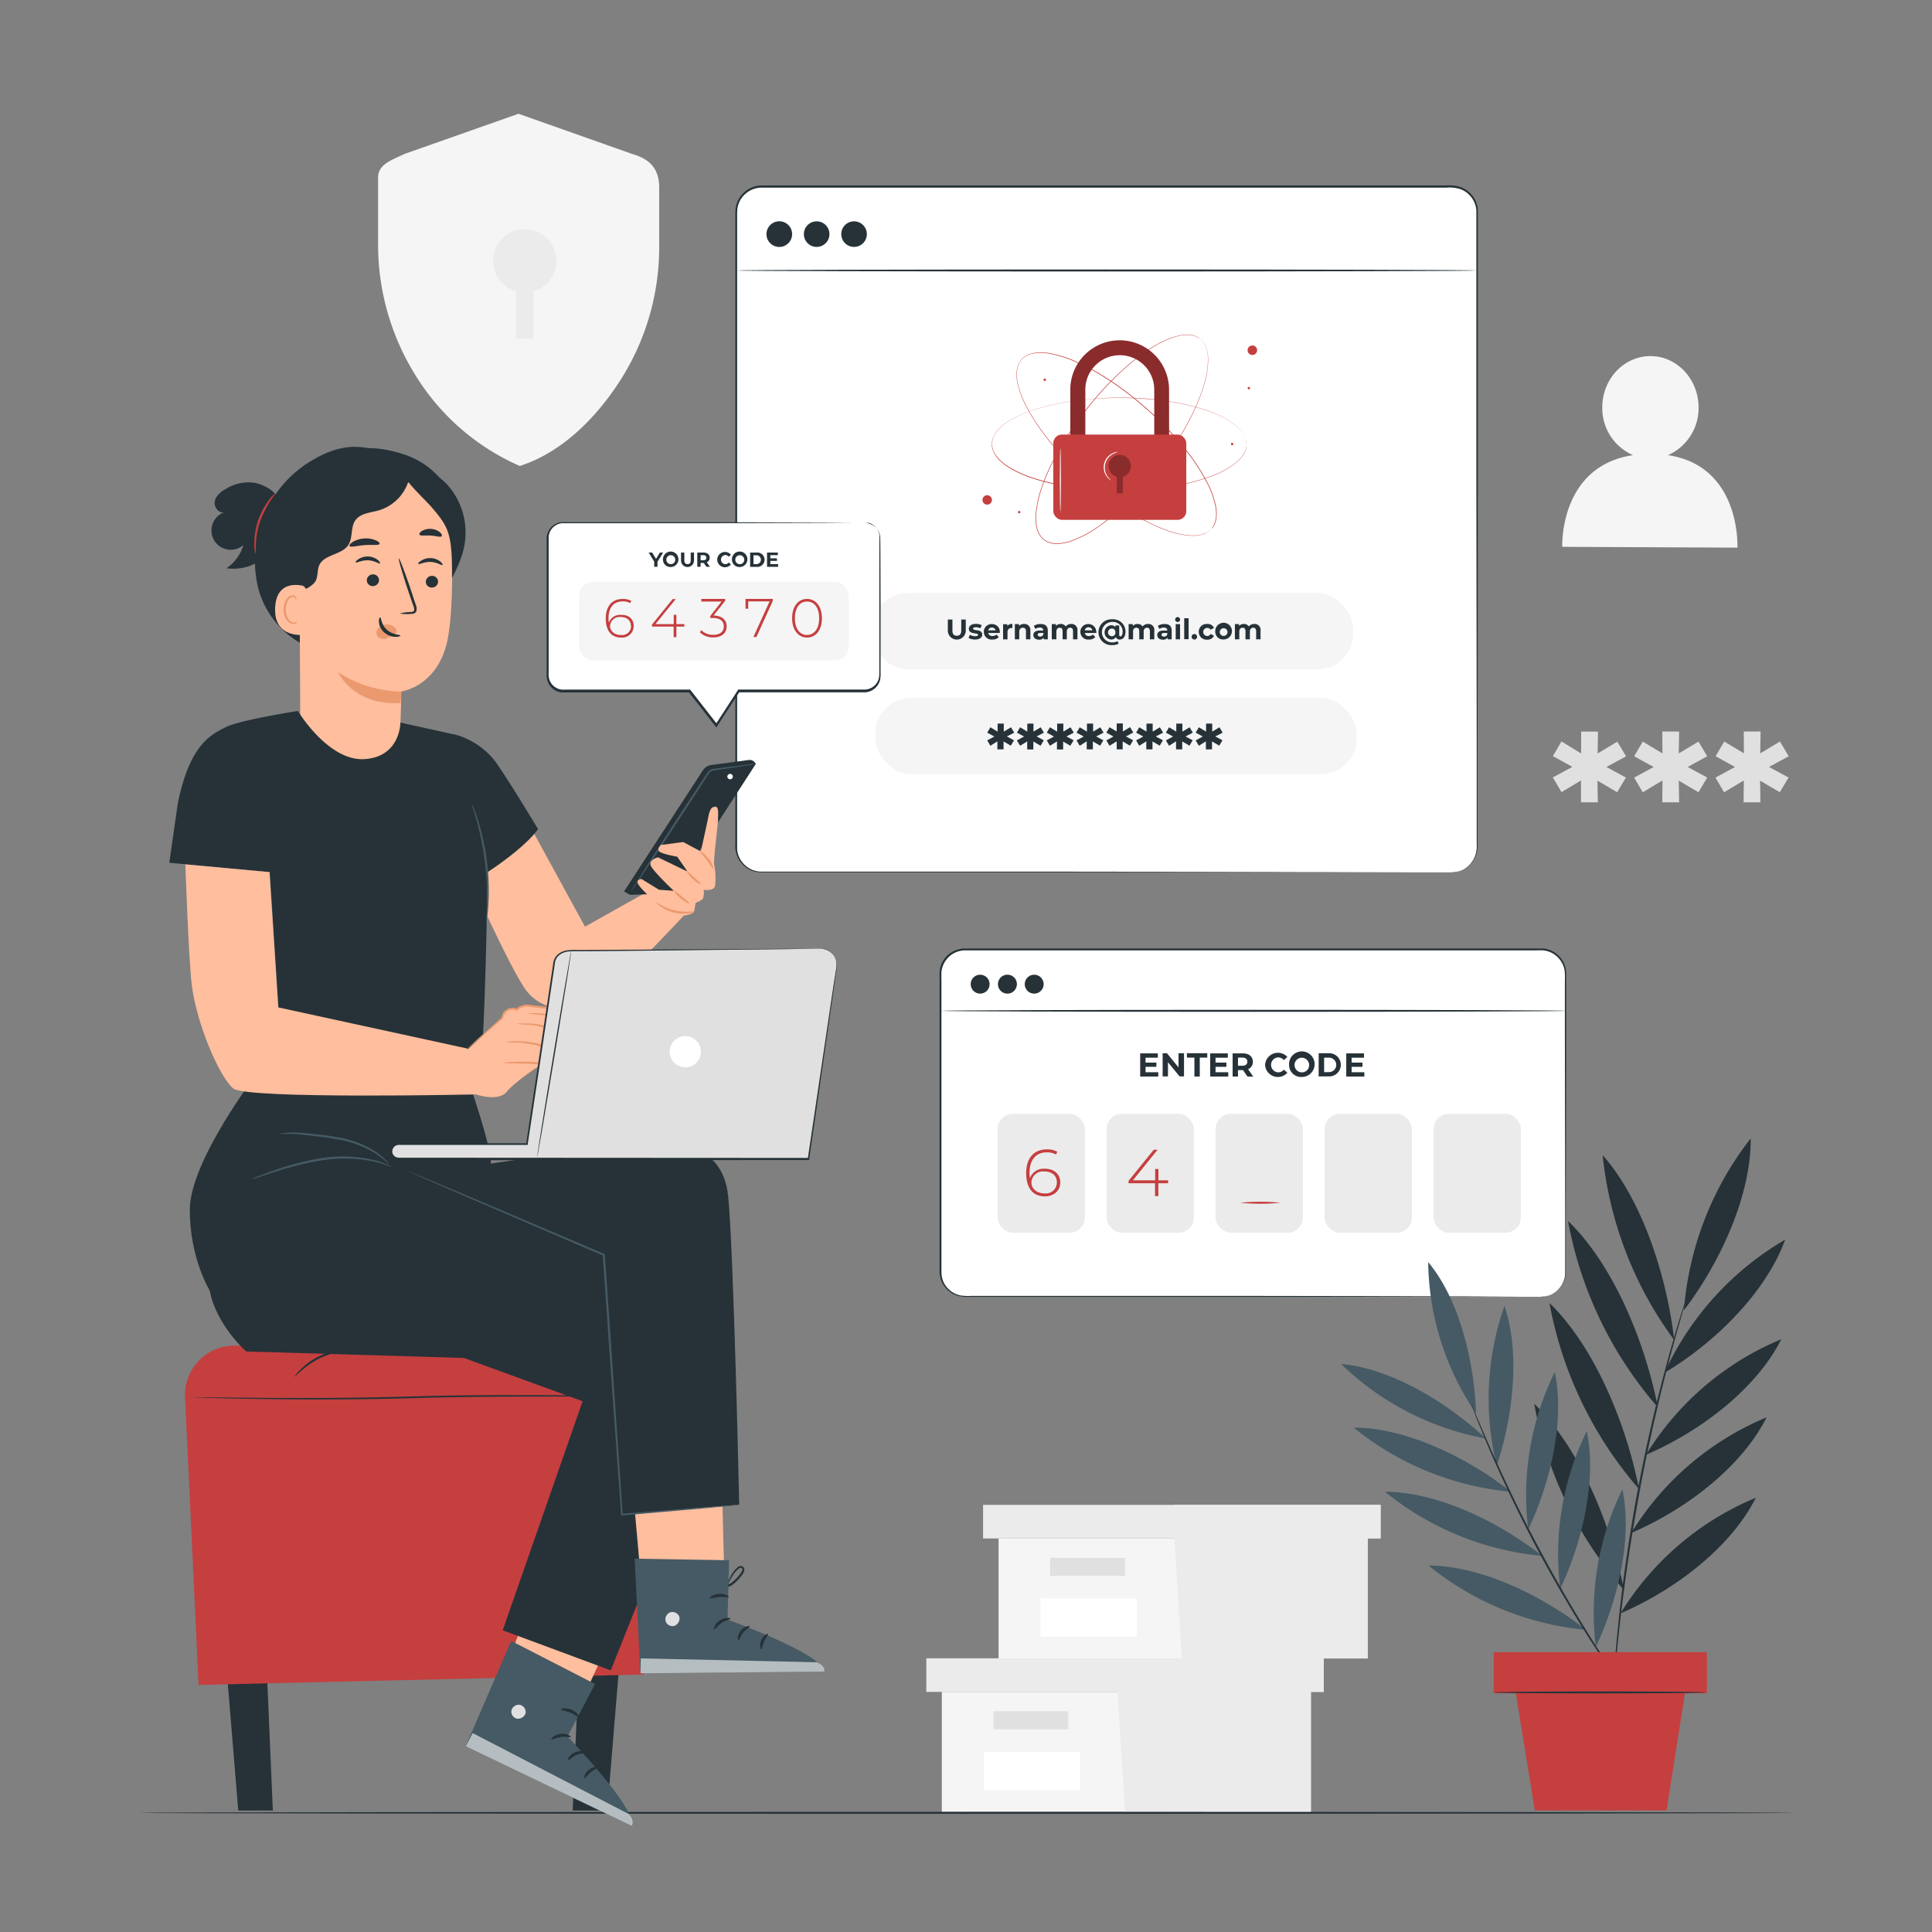 <svg xmlns="http://www.w3.org/2000/svg" viewBox="0 0 500 500"><rect x="0" y="0" width="500" height="500" fill="#808080" stroke="none"/><g id="freepik--background-complete--inject-17"><path d="M431.67,117.79a13.29,13.29,0,0,0,7.92-12.29c0-7.34-5.53-13.31-12.41-13.34s-12.48,5.89-12.51,13.23a13.27,13.27,0,0,0,7.94,12.4c-19.17,2.89-18.3,23.73-18.3,23.73l45.33.21S450.68,120.66,431.67,117.79Z" style="fill:#f5f5f5"></path><path d="M163.82,39.92,134.19,29.44,104.85,39.78c-3.74,1.74-7,2.78-7,6.22V63.11a63.92,63.92,0,0,0,9.67,34,59.88,59.88,0,0,0,27,23.48c12-3.84,20.94-14.06,26.42-22.81a64,64,0,0,0,9.66-34V48.39C170.56,43.49,167.92,41.1,163.82,39.92Z" style="fill:#f5f5f5"></path><path d="M144,67.54a8.2,8.2,0,1,0-10.44,7.85V87.66h4.48V75.39A8.17,8.17,0,0,0,144,67.54Z" style="fill:#ebebeb"></path><path d="M415.74,198.49l5.05,2.74-2.27,3.8-5.1-3,.1,5.61h-4.36l0-5.66L404.11,205l-2.23-3.8,5.05-2.74-5.05-2.78,2.23-3.8L409.2,195l0-5.66h4.36l-.1,5.66,5.1-3.06,2.27,3.8Z" style="fill:#e0e0e0"></path><path d="M436.78,198.49l5.05,2.74-2.27,3.8-5.1-3,.1,5.61H430.2l.05-5.66-5.1,3.06-2.23-3.8,5.05-2.74-5.05-2.78,2.23-3.8,5.1,3.06-.05-5.66h4.36l-.1,5.66,5.1-3.06,2.27,3.8Z" style="fill:#e0e0e0"></path><path d="M457.82,198.49l5.06,2.74-2.27,3.8-5.1-3,.09,5.61h-4.36l.05-5.66-5.1,3.06-2.23-3.8,5.06-2.74L444,195.71l2.23-3.8,5.1,3.06-.05-5.66h4.36l-.09,5.66,5.1-3.06,2.27,3.8Z" style="fill:#e0e0e0"></path><polygon points="243.74 437.86 243.74 468.92 289.16 468.92 339.26 468.92 339.26 437.86 243.74 437.86" style="fill:#f5f5f5"></polygon><polygon points="239.73 429.17 239.73 437.86 342.6 437.86 342.6 429.17 289.16 429.17 239.73 429.17" style="fill:#ebebeb"></polygon><polygon points="291.16 468.92 339.26 468.92 339.26 437.86 342.6 437.86 342.6 429.17 289.16 429.17 289.16 437.05 291.16 468.92" style="fill:#ebebeb"></polygon><rect x="257.1" y="442.86" width="19.37" height="4.68" style="fill:#e0e0e0"></rect><rect x="254.6" y="453.39" width="24.88" height="9.87" style="fill:#fff"></rect><polygon points="258.43 398.15 258.43 429.21 303.86 429.21 353.96 429.21 353.96 398.15 258.43 398.15" style="fill:#f5f5f5"></polygon><polygon points="254.42 389.46 254.42 398.15 357.3 398.15 357.3 389.46 303.86 389.46 254.42 389.46" style="fill:#ebebeb"></polygon><polygon points="305.86 429.21 353.96 429.21 353.96 398.15 357.3 398.15 357.3 389.46 303.86 389.46 303.86 397.35 305.86 429.21" style="fill:#ebebeb"></polygon><rect x="271.79" y="403.16" width="19.37" height="4.68" style="fill:#e0e0e0"></rect><rect x="269.3" y="413.68" width="24.88" height="9.87" style="fill:#fff"></rect></g><g id="freepik--Floor--inject-17"><path d="M464.07,469.16c0,.14-95.85.26-214.06.26s-214.08-.12-214.08-.26,95.83-.26,214.08-.26S464.07,469,464.07,469.16Z" style="fill:#263238"></path></g><g id="freepik--window-2--inject-17"><rect x="243.39" y="245.72" width="161.78" height="89.9" rx="6.38" style="fill:#fff"></rect><path d="M398.8,335.62s.43,0,1.25-.15a6.48,6.48,0,0,0,3.21-1.75,6.34,6.34,0,0,0,1.45-2.28,6.71,6.71,0,0,0,.36-1.53c0-.54,0-1.12,0-1.72,0-2.4,0-5.17,0-8.28,0-12.47-.05-30.49-.08-52.76,0-2.79,0-5.64,0-8.55v-4.42c0-1.49.15-3-.46-4.38a6.18,6.18,0,0,0-5.11-3.84c-.74-.05-1.56,0-2.34,0h-9.65l-41.82,0-95.82,0a6.12,6.12,0,0,0-5.14,2.78,6.05,6.05,0,0,0-1,2.84c-.05,1,0,2.1,0,3.14V291.7q0,12,0,23.6v11.44c0,.94,0,1.89,0,2.81a6.29,6.29,0,0,0,.7,2.58,6.22,6.22,0,0,0,4.14,3.11,12.57,12.57,0,0,0,2.69.14h39.07l36.44,0,52.76.08,14.34.05,3.73,0,1.28,0-1.28,0-3.73,0-14.34.05-52.76.08-36.44,0H251.18a13.24,13.24,0,0,1-2.79-.15,6.65,6.65,0,0,1-4.46-3.36,6.57,6.57,0,0,1-.77-2.78c0-1,0-1.88,0-2.83,0-3.77,0-7.59,0-11.44V291.7q0-12,0-24.45v-12.5c0-1.06,0-2.08,0-3.18a6.65,6.65,0,0,1,1-3.08,6.81,6.81,0,0,1,2.4-2.22,6.92,6.92,0,0,1,3.18-.81l95.82,0,41.82,0h9.65c.8,0,1.56,0,2.38,0a6.58,6.58,0,0,1,2.3.68,6.65,6.65,0,0,1,3.15,3.42,6.35,6.35,0,0,1,.46,2.28c0,.75,0,1.5,0,2.25v4.42q0,4.36,0,8.55c0,22.27-.07,40.29-.09,52.76,0,3.11,0,5.88,0,8.28,0,.6,0,1.17,0,1.73a6.72,6.72,0,0,1-.38,1.56,6.37,6.37,0,0,1-1.49,2.31,6.45,6.45,0,0,1-3.28,1.73,6,6,0,0,1-.94.1Z" style="fill:#263238"></path><path d="M299.76,277.49v1.12h-4.68v-6h4.56v1.12h-3.17V275h2.8v1.09h-2.8v1.4Z" style="fill:#263238"></path><path d="M306.42,272.57v6h-1.15l-3-3.67v3.67h-1.38v-6H302l3,3.67v-3.67Z" style="fill:#263238"></path><path d="M309.11,273.71h-1.94v-1.14h5.27v1.14H310.5v4.9h-1.39Z" style="fill:#263238"></path><path d="M317.87,277.49v1.12h-4.68v-6h4.57v1.12h-3.18V275h2.81v1.09h-2.81v1.4Z" style="fill:#263238"></path><path d="M322.84,278.61l-1.17-1.68h-1.28v1.68H319v-6h2.62c1.61,0,2.62.83,2.62,2.19a2,2,0,0,1-1.24,1.91l1.35,1.94Zm-1.31-4.9h-1.14v2.1h1.14c.85,0,1.28-.39,1.28-1.05S322.38,273.71,321.53,273.71Z" style="fill:#263238"></path><path d="M327.4,275.59a3.33,3.33,0,0,1,5.77-2.06l-.9.83a2,2,0,0,0-1.52-.71,1.94,1.94,0,0,0,0,3.87,1.92,1.92,0,0,0,1.52-.71l.9.83a3.32,3.32,0,0,1-5.77-2.05Z" style="fill:#263238"></path><path d="M333.61,275.59a3.31,3.31,0,1,1,3.3,3.13A3.12,3.12,0,0,1,333.61,275.59Zm5.19,0a1.89,1.89,0,1,0-1.89,1.93A1.85,1.85,0,0,0,338.8,275.59Z" style="fill:#263238"></path><path d="M341.28,272.57H344a3,3,0,1,1,0,6h-2.74Zm2.67,4.89a1.87,1.87,0,1,0,0-3.74h-1.27v3.74Z" style="fill:#263238"></path><path d="M353.09,277.49v1.12h-4.68v-6H353v1.12H349.8V275h2.81v1.09H349.8v1.4Z" style="fill:#263238"></path><rect x="258.18" y="288.26" width="22.59" height="30.77" rx="3.95" style="fill:#ebebeb"></rect><rect x="286.39" y="288.26" width="22.59" height="30.77" rx="3.95" style="fill:#ebebeb"></rect><rect x="314.6" y="288.26" width="22.59" height="30.77" rx="3.95" style="fill:#ebebeb"></rect><rect x="342.8" y="288.26" width="22.59" height="30.77" rx="3.95" style="fill:#ebebeb"></rect><rect x="371.01" y="288.26" width="22.59" height="30.77" rx="3.95" style="fill:#ebebeb"></rect><path d="M274.4,306c0,2.19-1.7,3.62-4,3.62-3.16,0-4.83-2.27-4.83-6,0-4.06,2.17-6.16,5.34-6.16a5.28,5.28,0,0,1,2.73.62l-.36.7a4.5,4.5,0,0,0-2.37-.55c-2.69,0-4.46,1.77-4.46,5.26a10.33,10.33,0,0,0,.1,1.44,3.77,3.77,0,0,1,3.83-2.47C272.78,302.46,274.4,303.86,274.4,306Zm-.88,0c0-1.71-1.23-2.83-3.26-2.83a3,3,0,0,0-3.33,2.87c0,1.41,1.18,2.81,3.43,2.81A2.85,2.85,0,0,0,273.52,306Z" style="fill:#C53F3F"></path><path d="M302.3,306.23h-2.52v3.33h-.86v-3.33h-6.85v-.63l6.52-8.05h1l-6.4,7.91h5.77v-2.93h.84v2.93h2.52Z" style="fill:#C53F3F"></path><path d="M331.39,311.27a52.83,52.83,0,0,1-10.47,0,52.83,52.83,0,0,1,10.47,0Z" style="fill:#C53F3F"></path><circle cx="253.66" cy="254.7" r="2.45" style="fill:#263238"></circle><path d="M263.17,254.7a2.45,2.45,0,1,1-2.45-2.45A2.45,2.45,0,0,1,263.17,254.7Z" style="fill:#263238"></path><circle cx="267.65" cy="254.7" r="2.45" style="fill:#263238"></circle><path d="M405.42,261.6c0,.14-36.23.26-80.9.26s-80.9-.12-80.9-.26,36.21-.26,80.9-.26S405.42,261.45,405.42,261.6Z" style="fill:#263238"></path></g><g id="freepik--window-1--inject-17"><rect x="190.51" y="48.29" width="191.76" height="177.47" rx="6.56" style="fill:#fff"></rect><path d="M375.71,225.76l.47,0a6.65,6.65,0,0,0,1.37-.26,6.53,6.53,0,0,0,4-3.47,7.94,7.94,0,0,0,.62-3.94c0-1.49,0-3.13,0-4.9,0-3.54,0-7.63,0-12.23,0-18.4-.05-45-.09-77.92,0-16.45,0-34.46,0-53.81q0-7.24,0-14.73a6.33,6.33,0,0,0-4.1-5.54,9.42,9.42,0,0,0-3.69-.4H338.6l-141.51,0A6.33,6.33,0,0,0,193,50.09,6.26,6.26,0,0,0,190.84,54a19.37,19.37,0,0,0-.07,2.3v61.57c0,23.67,0,46.5,0,68.25q0,16.32,0,31.79c0,.64,0,1.3,0,1.91a6.5,6.5,0,0,0,.43,1.79,6.33,6.33,0,0,0,2.27,2.84,6.23,6.23,0,0,0,3.43,1.12h18.51l53.81,0,77.92.09,21.18,0,5.51,0,1.88,0-1.88,0-5.51,0-21.18.05-77.92.08-53.81,0H196.89a6.77,6.77,0,0,1-6.11-4.24,7.1,7.1,0,0,1-.47-1.92c-.05-.68,0-1.3,0-1.95q0-15.47,0-31.79c0-21.75,0-44.58,0-68.25q0-17.76,0-36.11V56.25a17.33,17.33,0,0,1,.08-2.37,6.67,6.67,0,0,1,2.28-4.18A6.88,6.88,0,0,1,197.09,48l141.51,0h35.63a9.76,9.76,0,0,1,3.85.44,6.78,6.78,0,0,1,4.39,5.93q0,7.5,0,14.76c0,19.35,0,37.36,0,53.81,0,32.9-.06,59.52-.08,77.92,0,4.6,0,8.69,0,12.23,0,1.77,0,3.41,0,4.9a8,8,0,0,1-.66,4,6.54,6.54,0,0,1-5.49,3.71Z" style="fill:#263238"></path><path d="M205,60.59a3.32,3.32,0,1,1-3.31-3.32A3.31,3.31,0,0,1,205,60.59Z" style="fill:#263238"></path><circle cx="211.35" cy="60.59" r="3.31" style="fill:#263238"></circle><circle cx="221.03" cy="60.59" r="3.31" style="fill:#263238"></circle><path d="M382.27,70c0,.15-42.93.26-95.88.26s-95.88-.11-95.88-.26,42.92-.26,95.88-.26S382.27,69.85,382.27,70Z" style="fill:#263238"></path><path d="M313.48,136.85s.07-.11.23-.31l.13-.17.13-.23a4.46,4.46,0,0,0,.29-.58c0-.11.1-.23.14-.36l.12-.42a3.56,3.56,0,0,0,.1-.47c0-.17.06-.34.07-.52a9.88,9.88,0,0,0-.12-2.49,22,22,0,0,0-2.28-6.43,50.66,50.66,0,0,0-4.91-7.63,78.08,78.08,0,0,0-7.31-8.22,89.82,89.82,0,0,0-9.61-8.19c-1.79-1.32-3.68-2.6-5.67-3.8a54.63,54.63,0,0,0-6.31-3.31,29.73,29.73,0,0,0-7-2.2,12.34,12.34,0,0,0-3.74-.09,6.81,6.81,0,0,0-1.81.52,5.31,5.31,0,0,0-1.51,1.11,5,5,0,0,0-.94,1.63,6.9,6.9,0,0,0-.31,1.86,12.55,12.55,0,0,0,.51,3.71,29.66,29.66,0,0,0,3,6.72,53.84,53.84,0,0,0,4,5.89c1.42,1.84,2.91,3.58,4.42,5.21a89,89,0,0,0,9.24,8.61,77.5,77.5,0,0,0,9,6.33,50.69,50.69,0,0,0,8.14,4,22.53,22.53,0,0,0,6.65,1.54,10.58,10.58,0,0,0,2.48-.17c.18,0,.34-.09.5-.13a4.15,4.15,0,0,0,.46-.15l.4-.17.35-.18a3.61,3.61,0,0,0,.54-.36l.21-.15.16-.15c.18-.18.28-.26.28-.26l-.27.27-.16.15-.2.16a3.28,3.28,0,0,1-.55.36L312,138l-.41.17a3,3,0,0,1-.45.15,4.25,4.25,0,0,1-.51.14,9.66,9.66,0,0,1-2.5.18,22.18,22.18,0,0,1-6.67-1.51,50.79,50.79,0,0,1-8.17-4,77.64,77.64,0,0,1-9-6.33,88,88,0,0,1-9.26-8.61c-1.51-1.63-3-3.37-4.43-5.21a55.71,55.71,0,0,1-4-5.91,29.72,29.72,0,0,1-3-6.75,12.47,12.47,0,0,1-.52-3.76,7.13,7.13,0,0,1,.32-1.89,5.39,5.39,0,0,1,1-1.69,5.14,5.14,0,0,1,1.56-1.14,7.13,7.13,0,0,1,1.85-.54,12.66,12.66,0,0,1,3.79.09,29.86,29.86,0,0,1,7.05,2.22,54,54,0,0,1,6.32,3.32c2,1.2,3.89,2.48,5.68,3.81a87.87,87.87,0,0,1,9.61,8.22,77.35,77.35,0,0,1,7.32,8.24,50.53,50.53,0,0,1,4.89,7.65,22.13,22.13,0,0,1,2.27,6.46,9.94,9.94,0,0,1,.1,2.51,3.89,3.89,0,0,1-.08.51,2.17,2.17,0,0,1-.1.47l-.12.43a3,3,0,0,1-.15.36,2.6,2.6,0,0,1-.3.58,1.26,1.26,0,0,1-.13.23l-.13.17Z" style="fill:#C53F3F"></path><path d="M322.55,114.93l0-.38,0-.21c0-.08,0-.16-.05-.26a3.15,3.15,0,0,0-.17-.63c0-.11-.08-.24-.13-.36l-.2-.4a2.18,2.18,0,0,0-.24-.41,3.61,3.61,0,0,0-.29-.43,9.32,9.32,0,0,0-1.74-1.78,22.21,22.21,0,0,0-6-3.28,50.31,50.31,0,0,0-8.74-2.43A77.52,77.52,0,0,0,294,103.1a90.23,90.23,0,0,0-12.63.27c-2.21.21-4.47.52-6.76.95a53.29,53.29,0,0,0-6.91,1.73,29,29,0,0,0-6.7,3,12.21,12.21,0,0,0-2.85,2.42,6.76,6.76,0,0,0-1,1.59,5.07,5.07,0,0,0-.4,1.84,5.32,5.32,0,0,0,.39,1.84,7.1,7.1,0,0,0,1,1.59,12.54,12.54,0,0,0,2.86,2.43,29.62,29.62,0,0,0,6.7,3,56.75,56.75,0,0,0,6.91,1.73c2.29.43,4.55.73,6.76.94a88.85,88.85,0,0,0,12.63.28A80.59,80.59,0,0,0,305,125.51a50.31,50.31,0,0,0,8.74-2.43,22.77,22.77,0,0,0,6-3.28,9.62,9.62,0,0,0,1.74-1.78,3.7,3.7,0,0,0,.29-.44,2.18,2.18,0,0,0,.24-.41l.2-.39c.05-.13.09-.25.13-.37a3,3,0,0,0,.17-.63c0-.09,0-.17.05-.25l0-.21,0-.39s0,.13,0,.39l0,.21c0,.08,0,.16,0,.26a3.06,3.06,0,0,1-.16.63c0,.12-.08.24-.13.37l-.19.4a3.7,3.7,0,0,1-.24.42,4.65,4.65,0,0,1-.29.43,9.38,9.38,0,0,1-1.74,1.8,22.13,22.13,0,0,1-6,3.31,50.08,50.08,0,0,1-8.75,2.46,79,79,0,0,1-11,1.28,88.86,88.86,0,0,1-12.64-.26c-2.22-.21-4.49-.51-6.78-.94a57.52,57.52,0,0,1-6.93-1.73,29.43,29.43,0,0,1-6.73-3,12.49,12.49,0,0,1-2.89-2.45,7.08,7.08,0,0,1-1-1.63,4.61,4.61,0,0,1,0-3.8,7.44,7.44,0,0,1,1-1.63A12.74,12.74,0,0,1,261,109a29.7,29.7,0,0,1,6.74-3,53.84,53.84,0,0,1,6.92-1.73c2.3-.43,4.56-.73,6.78-.94A88.92,88.92,0,0,1,294,103a77.46,77.46,0,0,1,11,1.29,49.74,49.74,0,0,1,8.75,2.45,22.13,22.13,0,0,1,6,3.31,9.67,9.67,0,0,1,1.74,1.8,3.7,3.7,0,0,1,.29.44,3,3,0,0,1,.24.42l.19.39c.05.13.09.26.13.37a3.14,3.14,0,0,1,.16.64c0,.09,0,.18,0,.25l0,.22C322.55,114.8,322.55,114.93,322.55,114.93Z" style="fill:#C53F3F"></path><path d="M310.53,87.66l-.33-.21-.18-.12a1.67,1.67,0,0,0-.23-.11,3.1,3.1,0,0,0-.6-.25c-.12,0-.24-.09-.37-.12l-.43-.09a3.54,3.54,0,0,0-.47-.07,4.41,4.41,0,0,0-.52,0,10,10,0,0,0-2.48.28,22.59,22.59,0,0,0-6.26,2.73,49.59,49.59,0,0,0-7.27,5.42,78,78,0,0,0-7.7,7.86,88.78,88.78,0,0,0-7.51,10.15C275,115,273.84,117,272.78,119a54,54,0,0,0-2.87,6.52,30.09,30.09,0,0,0-1.71,7.15,12.36,12.36,0,0,0,.17,3.74,7.11,7.11,0,0,0,.65,1.77,5.05,5.05,0,0,0,1.21,1.44,5.18,5.18,0,0,0,1.69.81,6.91,6.91,0,0,0,1.87.19,12.45,12.45,0,0,0,3.67-.77,29.68,29.68,0,0,0,6.5-3.44,54.59,54.59,0,0,0,5.6-4.4c1.74-1.55,3.37-3.15,4.89-4.77a89.82,89.82,0,0,0,7.95-9.81,78,78,0,0,0,5.7-9.41,50.18,50.18,0,0,0,3.44-8.39,22.41,22.41,0,0,0,1.07-6.75,9.3,9.3,0,0,0-.34-2.46c0-.18-.11-.34-.16-.5s-.11-.3-.18-.44l-.19-.39c-.07-.12-.15-.23-.21-.33a2.94,2.94,0,0,0-.4-.52l-.16-.2-.16-.14-.28-.26.29.25.16.14a1.62,1.62,0,0,1,.17.19,3.22,3.22,0,0,1,.4.52c.07.11.15.21.22.33l.19.4a2.53,2.53,0,0,1,.19.44c.05.16.12.32.16.5a9.27,9.27,0,0,1,.36,2.47,22.12,22.12,0,0,1-1.05,6.77,51.05,51.05,0,0,1-3.42,8.42,78.15,78.15,0,0,1-5.7,9.43,87.89,87.89,0,0,1-7.95,9.83c-1.52,1.63-3.15,3.24-4.9,4.79a55.09,55.09,0,0,1-5.61,4.41,29.51,29.51,0,0,1-6.53,3.46,12.66,12.66,0,0,1-3.71.78,7.32,7.32,0,0,1-1.92-.19,5.42,5.42,0,0,1-1.74-.85,5.22,5.22,0,0,1-1.25-1.48,7.3,7.3,0,0,1-.67-1.81,12.64,12.64,0,0,1-.16-3.78,29.61,29.61,0,0,1,1.72-7.19,54.17,54.17,0,0,1,2.87-6.53c1.07-2.08,2.22-4.06,3.41-5.94a90.09,90.09,0,0,1,7.54-10.15A77,77,0,0,1,291.32,95a50.47,50.47,0,0,1,7.3-5.42,22.42,22.42,0,0,1,6.29-2.7,9.63,9.63,0,0,1,2.49-.28c.18,0,.35,0,.52,0a3.46,3.46,0,0,1,.48.07l.43.09.37.13a3.08,3.08,0,0,1,.6.26,1.67,1.67,0,0,1,.23.11l.18.13Z" style="fill:#C53F3F"></path><path d="M256.35,128.52a1.22,1.22,0,1,1-1.73,0A1.22,1.22,0,0,1,256.35,128.52Z" style="fill:#C53F3F"></path><path d="M325.34,90.63a1.23,1.23,0,1,1-1.23-1.22A1.22,1.22,0,0,1,325.34,90.63Z" style="fill:#C53F3F"></path><path d="M264.07,132.54a.31.31,0,1,1-.31-.31A.31.31,0,0,1,264.07,132.54Z" style="fill:#C53F3F"></path><path d="M270.7,98.28a.31.31,0,1,1-.31-.31A.31.31,0,0,1,270.7,98.28Z" style="fill:#C53F3F"></path><path d="M319.19,114.93a.31.31,0,0,1-.31.31.31.31,0,1,1,0-.62A.31.31,0,0,1,319.19,114.93Z" style="fill:#C53F3F"></path><path d="M323.51,100.45a.31.31,0,0,1-.62,0,.31.31,0,0,1,.62,0Z" style="fill:#C53F3F"></path><path d="M302.57,121.76h-3.84V100.85a8.93,8.93,0,1,0-17.86,0v20.91H277V100.85a12.77,12.77,0,1,1,25.54,0Z" style="fill:#C53F3F"></path><g style="opacity:0.3"><path d="M302.57,121.76h-3.84V100.85a8.93,8.93,0,1,0-17.86,0v20.91H277V100.85a12.77,12.77,0,1,1,25.54,0Z"></path></g><rect x="272.59" y="112.46" width="34.42" height="22.08" rx="2.25" style="fill:#C53F3F"></rect><g style="opacity:0.3"><path d="M292.68,120.63a2.88,2.88,0,1,0-3.66,2.75v4.3h1.56v-4.3A2.86,2.86,0,0,0,292.68,120.63Z"></path></g><path d="M274.43,132.45c-.08,0-.15-3.68-.15-8.22s.07-8.23.15-8.23.14,3.68.14,8.23S274.5,132.45,274.43,132.45Z" style="fill:#fafafa"></path><path d="M287.55,124.31s-.14,0-.34-.19a3.48,3.48,0,0,1-.74-.75,4,4,0,0,1,1.43-6.05,3.42,3.42,0,0,1,1-.35,1.06,1.06,0,0,1,.39,0,10.1,10.1,0,0,0-1.29.54,4,4,0,0,0-1.37,5.76A8.63,8.63,0,0,0,287.55,124.31Z" style="fill:#fafafa"></path><rect x="225.61" y="153.47" width="124.61" height="19.78" rx="9.32" style="fill:#f5f5f5"></rect><rect x="226.52" y="180.59" width="124.61" height="19.78" rx="9.32" style="fill:#f5f5f5"></rect><path d="M245.3,163.2v-2.86h1.19v2.82c0,1,.42,1.37,1.14,1.37s1.14-.4,1.14-1.37v-2.82h1.17v2.86a2.32,2.32,0,1,1-4.64,0Z" style="fill:#263238"></path><path d="M250.65,165.09l.37-.82a2.7,2.7,0,0,0,1.37.38c.53,0,.72-.14.72-.36,0-.64-2.37,0-2.37-1.55,0-.75.67-1.28,1.82-1.28a3.21,3.21,0,0,1,1.51.35l-.38.81a2.21,2.21,0,0,0-1.13-.29c-.51,0-.73.16-.73.36,0,.67,2.37,0,2.37,1.57,0,.73-.67,1.25-1.85,1.25A3.35,3.35,0,0,1,250.65,165.09Z" style="fill:#263238"></path><path d="M258.74,163.81h-3a1.05,1.05,0,0,0,1.13.79,1.35,1.35,0,0,0,1-.38l.61.66a2.08,2.08,0,0,1-1.62.63,2,2,0,0,1-2.25-2,2,2,0,0,1,2.1-2,2,2,0,0,1,2.05,2C258.76,163.59,258.74,163.71,258.74,163.81Zm-3-.67h1.93a1,1,0,0,0-1.93,0Z" style="fill:#263238"></path><path d="M262,161.46v1.06l-.26,0a1,1,0,0,0-1,1.1v1.85h-1.14v-3.93h1.09V162A1.57,1.57,0,0,1,262,161.46Z" style="fill:#263238"></path><path d="M266.66,163.2v2.25h-1.14v-2.07c0-.64-.29-.93-.8-.93s-.94.34-.94,1.06v1.94h-1.14v-3.93h1.09V162a1.74,1.74,0,0,1,1.3-.52A1.54,1.54,0,0,1,266.66,163.2Z" style="fill:#263238"></path><path d="M271.17,163.21v2.24H270.1V165a1.29,1.29,0,0,1-1.2.55c-.92,0-1.47-.51-1.47-1.19s.49-1.18,1.69-1.18H270c0-.48-.29-.77-.91-.77a1.89,1.89,0,0,0-1.13.37l-.41-.8a3,3,0,0,1,1.7-.48C270.47,161.46,271.17,162,271.17,163.21Zm-1.14,1v-.4h-.78c-.54,0-.7.2-.7.46s.24.48.64.48A.84.84,0,0,0,270,164.21Z" style="fill:#263238"></path><path d="M278.84,163.2v2.25H277.7v-2.07c0-.64-.28-.93-.74-.93s-.87.33-.87,1v2H275v-2.07c0-.64-.27-.93-.75-.93s-.86.33-.86,1v2H272.2v-3.93h1.09V162a1.58,1.58,0,0,1,1.23-.52,1.49,1.49,0,0,1,1.3.65,1.74,1.74,0,0,1,1.42-.65A1.52,1.52,0,0,1,278.84,163.2Z" style="fill:#263238"></path><path d="M283.74,163.81h-3a1,1,0,0,0,1.12.79,1.36,1.36,0,0,0,1-.38l.6.66a2.06,2.06,0,0,1-1.62.63,2,2,0,0,1-2.24-2,2,2,0,0,1,2.1-2,2,2,0,0,1,2,2C283.76,163.59,283.75,163.71,283.74,163.81Zm-3-.67h1.94a.94.94,0,0,0-1-.81A.92.92,0,0,0,280.75,163.14Z" style="fill:#263238"></path><path d="M291.28,163.45c0,1.31-.6,2.06-1.5,2.06a1,1,0,0,1-1-.64,1.39,1.39,0,0,1-1.25.64,1.86,1.86,0,0,1,0-3.7,1.38,1.38,0,0,1,1.12.49v-.43h1v2.36c0,.35.15.47.35.47s.54-.39.54-1.23a2.49,2.49,0,0,0-2.72-2.51,2.65,2.65,0,1,0,0,5.3,3.42,3.42,0,0,0,1.44-.32l.23.67a3.87,3.87,0,0,1-1.67.35,3.35,3.35,0,1,1,0-6.69A3.2,3.2,0,0,1,291.28,163.45Zm-2.61.21a.9.9,0,0,0-.92-1,1,1,0,0,0,0,2A.9.9,0,0,0,288.67,163.66Z" style="fill:#263238"></path><path d="M298.73,163.2v2.25h-1.14v-2.07c0-.64-.28-.93-.74-.93s-.87.33-.87,1v2h-1.14v-2.07c0-.64-.27-.93-.75-.93s-.86.33-.86,1v2h-1.14v-3.93h1.09V162a1.58,1.58,0,0,1,1.23-.52,1.49,1.49,0,0,1,1.3.65,1.73,1.73,0,0,1,1.41-.65A1.52,1.52,0,0,1,298.73,163.2Z" style="fill:#263238"></path><path d="M303.23,163.21v2.24h-1.06V165a1.29,1.29,0,0,1-1.2.55c-.92,0-1.47-.51-1.47-1.19s.49-1.18,1.69-1.18h.9c0-.48-.29-.77-.9-.77a1.84,1.84,0,0,0-1.13.37l-.41-.8a3,3,0,0,1,1.69-.48C302.54,161.46,303.23,162,303.23,163.21Zm-1.14,1v-.4h-.78c-.53,0-.7.2-.7.46s.24.48.64.48A.84.84,0,0,0,302.09,164.21Z" style="fill:#263238"></path><path d="M304.13,160.34a.65.65,0,0,1,.71-.64.64.64,0,1,1-.71.64Zm.14,1.18h1.13v3.93h-1.13Z" style="fill:#263238"></path><path d="M306.47,160h1.14v5.42h-1.14Z" style="fill:#263238"></path><path d="M308.39,164.8a.71.71,0,0,1,1.42,0,.71.71,0,1,1-1.42,0Z" style="fill:#263238"></path><path d="M310.24,163.49a2,2,0,0,1,2.19-2,1.79,1.79,0,0,1,1.76,1l-.88.47a1.05,1.05,0,1,0-.89,1.64,1,1,0,0,0,.89-.54l.88.48a1.81,1.81,0,0,1-1.76,1A2,2,0,0,1,310.24,163.49Z" style="fill:#263238"></path><path d="M314.51,163.49a2.16,2.16,0,1,1,2.16,2A2,2,0,0,1,314.51,163.49Zm3.16,0a1,1,0,1,0-1,1.09A1,1,0,0,0,317.67,163.49Z" style="fill:#263238"></path><path d="M326.23,163.2v2.25h-1.14v-2.07c0-.64-.29-.93-.75-.93s-.87.33-.87,1v2h-1.14v-2.07c0-.64-.27-.93-.74-.93s-.86.33-.86,1v2h-1.14v-3.93h1.08V162a1.6,1.6,0,0,1,1.24-.52,1.46,1.46,0,0,1,1.29.65,1.76,1.76,0,0,1,1.42-.65A1.52,1.52,0,0,1,326.23,163.2Z" style="fill:#263238"></path><path d="M260.57,190.59l1.85,1-.83,1.39-1.87-1.1,0,2.06h-1.6l0-2.08L256.31,193l-.82-1.39,1.86-1-1.86-1,.82-1.39,1.87,1.12,0-2.07h1.6l0,2.07,1.87-1.12.83,1.39Z" style="fill:#263238"></path><path d="M268.28,190.59l1.85,1L269.3,193l-1.87-1.1,0,2.06h-1.59l0-2.08L264,193l-.82-1.39,1.85-1-1.85-1,.82-1.39,1.87,1.12,0-2.07h1.59l0,2.07,1.87-1.12.83,1.39Z" style="fill:#263238"></path><path d="M276,190.59l1.85,1L277,193l-1.86-1.1,0,2.06h-1.6l0-2.08L271.72,193l-.81-1.39,1.85-1-1.85-1,.81-1.39,1.87,1.12,0-2.07h1.6l0,2.07,1.86-1.12.84,1.39Z" style="fill:#263238"></path><path d="M283.69,190.59l1.85,1-.83,1.39-1.87-1.1,0,2.06h-1.6l0-2.08L279.43,193l-.82-1.39,1.86-1-1.86-1,.82-1.39,1.87,1.12,0-2.07h1.6l0,2.07,1.87-1.12.83,1.39Z" style="fill:#263238"></path><path d="M291.4,190.59l1.85,1-.83,1.39-1.87-1.1,0,2.06H289l0-2.08L287.14,193l-.82-1.39,1.85-1-1.85-1,.82-1.39L289,189.3l0-2.07h1.59l0,2.07,1.87-1.12.83,1.39Z" style="fill:#263238"></path><path d="M299.11,190.59l1.85,1-.83,1.39-1.87-1.1,0,2.06h-1.6l0-2.08L294.84,193l-.81-1.39,1.85-1-1.85-1,.81-1.39,1.87,1.12,0-2.07h1.6l0,2.07,1.87-1.12.83,1.39Z" style="fill:#263238"></path><path d="M306.81,190.59l1.85,1-.83,1.39-1.87-1.1,0,2.06h-1.6l0-2.08L302.55,193l-.82-1.39,1.86-1-1.86-1,.82-1.39,1.87,1.12,0-2.07H306l0,2.07,1.87-1.12.83,1.39Z" style="fill:#263238"></path><path d="M314.52,190.59l1.85,1-.83,1.39-1.87-1.1,0,2.06h-1.59l0-2.08L310.26,193l-.82-1.39,1.85-1-1.85-1,.82-1.39,1.87,1.12,0-2.07h1.59l0,2.07,1.87-1.12.83,1.39Z" style="fill:#263238"></path></g><g id="freepik--Message--inject-17"><path d="M223.7,135.35H145.8a4.05,4.05,0,0,0-4.05,4.06v35.48a4,4,0,0,0,4.05,4.05h32.68l6.94,8.91,5.79-8.91H223.7a4.05,4.05,0,0,0,4.05-4.05V139.41A4.06,4.06,0,0,0,223.7,135.35Z" style="fill:#fff"></path><path d="M223.7,135.35h.38a4.22,4.22,0,0,1,1.11.25,4,4,0,0,1,1.54,1A4.06,4.06,0,0,1,227.8,139c.08,3.86.06,9.48.09,16.6,0,3.56,0,7.49,0,11.75,0,2.14,0,4.35,0,6.65a9.63,9.63,0,0,1-.08,1.76,4.3,4.3,0,0,1-.74,1.68,4.25,4.25,0,0,1-3.23,1.74l-32.68,0,.2-.1c-1.82,2.79-3.78,5.82-5.78,8.9l-.19.29-.22-.27-6.94-8.9.2.1H147c-.57,0-1.1,0-1.71,0a4.33,4.33,0,0,1-3.71-3.34,7.67,7.67,0,0,1-.11-1.7V159.51q0-6.39,0-12.53v-7.57a4.25,4.25,0,0,1,.29-1.54,4.34,4.34,0,0,1,2-2.28,4.24,4.24,0,0,1,1.47-.44,14.8,14.8,0,0,1,1.48,0h8.51l10.78,0,19.34,0,28,.08,7.61.05,2,0,.68,0-.68,0-2,0-7.61.05-28,.08-19.34,0H146.79c-.48,0-1,0-1.43,0a3.71,3.71,0,0,0-1.3.4,3.81,3.81,0,0,0-1.81,2,3.75,3.75,0,0,0-.26,1.37v1.5c0,2,0,4,0,6.07v12.53q0,6.38,0,13v1.66a6.88,6.88,0,0,0,.09,1.59,3.81,3.81,0,0,0,3.27,2.93c.51.05,1.1,0,1.65,0H178.6l.08.1,6.94,8.9-.41,0,5.79-8.9.07-.11h.14l32.66,0a3.77,3.77,0,0,0,2.93-1.56,3.73,3.73,0,0,0,.68-1.52,9.44,9.44,0,0,0,.08-1.69c0-2.3,0-4.51,0-6.65,0-4.26,0-8.19,0-11.75,0-7.1,0-12.72.05-16.59a4,4,0,0,0-1-2.25,4.05,4.05,0,0,0-1.49-1.05A5,5,0,0,0,223.7,135.35Z" style="fill:#263238"></path><path d="M170.16,145.37v1.31h-.85v-1.32L167.87,143h.91l1,1.64,1-1.64h.84Z" style="fill:#263238"></path><path d="M171.58,144.83a2,2,0,1,1,2,1.91A1.91,1.91,0,0,1,171.58,144.83Zm3.18,0A1.16,1.16,0,1,0,173.6,146,1.13,1.13,0,0,0,174.76,144.83Z" style="fill:#263238"></path><path d="M176.25,145.05V143h.86v2c0,.7.31,1,.82,1s.83-.29.83-1v-2h.85v2.07a1.68,1.68,0,1,1-3.36,0Z" style="fill:#263238"></path><path d="M182.82,146.68l-.71-1h-.79v1h-.86V143h1.6c1,0,1.61.51,1.61,1.34a1.2,1.2,0,0,1-.76,1.17l.83,1.19Zm-.8-3h-.7V145h.7c.52,0,.78-.25.78-.65S182.54,143.67,182,143.67Z" style="fill:#263238"></path><path d="M185.62,144.83a2,2,0,0,1,3.54-1.26l-.55.51a1.19,1.19,0,0,0-.94-.44,1.19,1.19,0,0,0,0,2.37,1.18,1.18,0,0,0,.94-.43l.55.5a2,2,0,0,1-3.54-1.25Z" style="fill:#263238"></path><path d="M189.43,144.83a2,2,0,1,1,2,1.91A1.91,1.91,0,0,1,189.43,144.83Zm3.18,0a1.16,1.16,0,1,0-1.16,1.18A1.13,1.13,0,0,0,192.61,144.83Z" style="fill:#263238"></path><path d="M194.13,143h1.69a1.86,1.86,0,1,1,0,3.7h-1.69Zm1.64,3a1.15,1.15,0,1,0,0-2.3H195V146Z" style="fill:#263238"></path><path d="M201.38,146v.69h-2.87V143h2.8v.68h-1.95v.81h1.72v.67h-1.72V146Z" style="fill:#263238"></path><rect x="149.86" y="150.57" width="69.79" height="20.34" rx="3.55" style="fill:#f5f5f5"></rect><path d="M164,162a3,3,0,0,1-3.28,3c-2.58,0-3.95-1.86-3.95-4.94,0-3.34,1.77-5.05,4.38-5.05a4.38,4.38,0,0,1,2.23.5l-.29.58a3.69,3.69,0,0,0-1.94-.45c-2.21,0-3.66,1.45-3.66,4.31a7.83,7.83,0,0,0,.08,1.18,3.09,3.09,0,0,1,3.14-2C162.72,159.06,164,160.21,164,162Zm-.72,0c0-1.41-1-2.32-2.67-2.32a2.48,2.48,0,0,0-2.73,2.35c0,1.15,1,2.31,2.82,2.31A2.33,2.33,0,0,0,163.32,162Z" style="fill:#C53F3F"></path><path d="M177.11,162.16h-2.06v2.73h-.71v-2.73h-5.61v-.52l5.35-6.6h.8l-5.25,6.48h4.73v-2.4h.69v2.4h2.06Z" style="fill:#C53F3F"></path><path d="M188.05,162.11c0,1.64-1.18,2.85-3.45,2.85a4.72,4.72,0,0,1-3.47-1.33l.36-.55a4.21,4.21,0,0,0,3.11,1.21c1.77,0,2.72-.84,2.72-2.18s-.9-2.18-2.87-2.18h-.62v-.52l2.91-3.73h-5.25V155h6.18v.5l-3,3.79C187,159.38,188.05,160.51,188.05,162.11Z" style="fill:#C53F3F"></path><path d="M200,155v.5l-4.23,9.35h-.79l4.19-9.21h-5.53v1.89h-.7V155Z" style="fill:#C53F3F"></path><path d="M205,160c0-3.08,1.59-5,3.85-5s3.86,1.91,3.86,5-1.59,5-3.86,5S205,163,205,160Zm7,0c0-2.74-1.28-4.33-3.14-4.33s-3.14,1.59-3.14,4.33,1.28,4.33,3.14,4.33S212,162.7,212,160Z" style="fill:#C53F3F"></path></g><g id="freepik--Plant--inject-17"><path d="M419.4,417.52c13.09-5.56,28.25-16.49,35-29.9a74.62,74.62,0,0,0-35,29.9" style="fill:#263238"></path><path d="M422.19,396.71c13.09-5.55,28.25-16.48,35-29.89a74.51,74.51,0,0,0-35,29.89" style="fill:#263238"></path><path d="M426,376.48c13.1-5.56,28.25-16.49,35-29.89a74.54,74.54,0,0,0-35,29.89" style="fill:#263238"></path><path d="M430.72,355.3C443.07,348,456.84,335,462,320.82a77,77,0,0,0-31.25,34.48" style="fill:#263238"></path><path d="M435.8,339.09c9-11.77,17.39-29.29,17.28-44.47a82.7,82.7,0,0,0-17.28,44.47" style="fill:#263238"></path><path d="M433.28,346.8c-1.82-15.92-8-35.93-18.52-47.87a97.27,97.27,0,0,0,18.52,47.87" style="fill:#263238"></path><path d="M429.05,364.21c-3.2-16.41-11.3-36.71-23.24-48.22a101,101,0,0,0,23.24,48.22" style="fill:#263238"></path><path d="M424.19,385.44C421,369,412.88,348.73,401,337.22a101,101,0,0,0,23.24,48.22" style="fill:#263238"></path><path d="M420.29,411.51c-3.21-16.41-11.31-36.71-23.24-48.22a101,101,0,0,0,23.24,48.22" style="fill:#263238"></path><path d="M436.41,336a.72.72,0,0,0-.1.25c-.07.19-.15.43-.25.73-.22.69-.53,1.64-.91,2.84-.79,2.47-1.85,6.06-3.1,10.52s-2.63,9.79-4.05,15.74-2.82,12.54-4.14,19.48-2.35,13.6-3.22,19.66-1.49,11.54-1.94,16.14-.77,8.34-.93,10.93c-.08,1.26-.14,2.25-.19,3,0,.32,0,.57,0,.78a.86.86,0,0,0,0,.26.82.82,0,0,0,.05-.26c0-.2,0-.46.08-.77.07-.72.17-1.71.29-3,.22-2.57.59-6.3,1.09-10.9s1.19-10.06,2.05-16.11,2-12.69,3.26-19.63,2.72-13.51,4.09-19.47,2.73-11.29,3.94-15.76,2.21-8.07,2.94-10.55l.82-2.87c.08-.3.14-.55.2-.75A1,1,0,0,0,436.41,336Z" style="fill:#263238"></path><path d="M413,426.18c5.55-11.62,9.59-28,6.87-40.73A72.23,72.23,0,0,0,413,426.18" style="fill:#455a64"></path><path d="M403.79,411.13c5.55-11.63,9.59-28,6.86-40.73a72.13,72.13,0,0,0-6.86,40.73" style="fill:#455a64"></path><path d="M395.51,395.82c5.55-11.63,9.59-28,6.86-40.73a72.13,72.13,0,0,0-6.86,40.73" style="fill:#455a64"></path><path d="M387.35,379.31c4.13-12.3,6.2-29.08,2-41.35a72.71,72.71,0,0,0-2,41.35" style="fill:#455a64"></path><path d="M382,365.79c-.41-13.09-4.26-29.49-12.39-39.16A71,71,0,0,0,382,365.79" style="fill:#455a64"></path><path d="M384.49,372.28c-9.63-9.08-24.27-18.11-37.43-19.29a72.49,72.49,0,0,0,37.43,19.29" style="fill:#455a64"></path><path d="M391,386.06c-10.79-8.56-26.83-16.58-40.69-16.61A75.58,75.58,0,0,0,391,386.06" style="fill:#455a64"></path><path d="M399.1,402.67c-10.79-8.55-26.82-16.58-40.68-16.61a75.58,75.58,0,0,0,40.68,16.61" style="fill:#455a64"></path><path d="M410.41,421.79c-10.79-8.56-26.83-16.58-40.69-16.62a75.52,75.52,0,0,0,40.69,16.62" style="fill:#455a64"></path><path d="M380.78,363.42s0,.07.06.21l.22.62.9,2.35c.79,2,2,5,3.53,8.58,3.08,7.19,7.65,17,13.32,27.54,2.84,5.25,5.69,10.19,8.35,14.62s5.19,8.37,7.36,11.63,4,5.87,5.24,7.65l1.48,2,.39.52c.09.12.14.18.15.17a1.75,1.75,0,0,0-.11-.2l-.35-.55c-.35-.51-.81-1.21-1.4-2.09-1.24-1.81-3-4.45-5.11-7.73s-4.6-7.24-7.26-11.67-5.47-9.38-8.31-14.63C393.57,392,389,382.2,385.81,375c-1.58-3.58-2.83-6.49-3.67-8.51l-1-2.32-.27-.6A.92.92,0,0,0,380.78,363.42Z" style="fill:#263238"></path><polygon points="386.58 427.59 441.74 427.59 441.74 438.22 436.07 438.22 431.3 468.54 397.2 468.54 392.29 438.22 386.58 438.22 386.58 427.59" style="fill:#C53F3F"></polygon><path d="M386.58,438c0-.14,12.26-.26,27.38-.26s27.38.12,27.38.26-12.25.25-27.38.25S386.58,438.14,386.58,438Z" style="fill:#263238"></path></g><g id="freepik--Character--inject-17"><polygon points="70.61 468.56 61.66 468.56 58.34 428.25 68.88 428.25 70.61 468.56" style="fill:#263238"></polygon><polygon points="148.21 468.56 157.16 468.56 160.48 428.25 149.94 428.25 148.21 468.56" style="fill:#263238"></polygon><path d="M166.63,433.36l-115.24,2.7-3.5-74.43a12.77,12.77,0,0,1,12.76-13.38h98.19a12.78,12.78,0,0,1,12.75,13.66Z" style="fill:#C53F3F"></path><path d="M172.54,361.38l-.32,0-.95,0-3.63.06-13.36,0c-11.28,0-26.86-.1-44.06.3-17.21.57-32.81.47-44.08.3-5.64-.09-10.21-.2-13.36-.3l-3.63-.12-.94,0a1.25,1.25,0,0,1-.32,0l.32,0h.94l3.63,0,13.36.13c11.28.08,26.86.12,44.07-.46,17.21-.39,32.79-.21,44.07-.13l13.36.11,3.63.05.95,0Z" style="fill:#263238"></path><path d="M89.92,349.41a26.67,26.67,0,0,0-7.48,2.25,26.31,26.31,0,0,0-6.21,4.74,6.9,6.9,0,0,1,1.43-1.86,17.29,17.29,0,0,1,9.92-5.06A6.68,6.68,0,0,1,89.92,349.41Z" style="fill:#263238"></path><path d="M137.32,214.08l14.08,25.73L172,228.27l10,3.31S156.76,259,152.65,260.43s-11.89,1.66-16.33-3.91c-4-5.07-15.84-31.67-15.84-31.67Z" style="fill:#ffbe9d"></path><path d="M195.31,197.28a1.67,1.67,0,0,0-1.52-.6L184,198a3,3,0,0,0-2.09,1.36L161.5,230.71l1.56.87,10.86-.34,21.7-33.57Z" style="fill:#263238"></path><path d="M188.36,201.35a.7.7,0,1,0,.07-.84A.62.62,0,0,0,188.36,201.35Z" style="fill:#fff"></path><path d="M195.62,197.67a12,12,0,0,1-1.9.37l-5.2.81-3.59.52a2.05,2.05,0,0,0-1.52.9l-1.16,1.8c-1.61,2.47-3.36,5.18-5.2,8-3.71,5.68-7.09,10.81-9.57,14.51L164.53,229a12.7,12.7,0,0,1-1.15,1.56,10.75,10.75,0,0,1,1-1.68l2.8-4.46c2.39-3.76,5.71-8.92,9.42-14.6,1.86-2.83,3.63-5.53,5.24-8,.41-.61.81-1.21,1.19-1.8a2.54,2.54,0,0,1,1.87-1.08l3.61-.46,5.23-.62A11.94,11.94,0,0,1,195.62,197.67Z" style="fill:#455a64"></path><path d="M184.73,208.86s-.87-.15-1.35,2.24-2,9.25-2,9.25l-4.58-2.43-5.74.75s-1.25,1.15-.33,1.78,4.54,1.27,4.54,1.27l2.67,3.85-7.67-3.7s-2.56.67-1.81,2.23,5.92,6.45,5.92,6.45l-3.84-.29L166,227.48s-1.4.07-.88,1.26,5.28,5.51,5.28,5.51l5.76,2.8s3.15-.25,3.45-1.18a11,11,0,0,0,.38-2.24s1.67-.45,2-1.26a5,5,0,0,0,.11-2.09s2.62.46,2.95-1a16.58,16.58,0,0,0-.22-5.46c-.26-1.13,1.12-11.58,1-11.89S186.38,208.17,184.73,208.86Z" style="fill:#ffbe9d"></path><path d="M179.76,235.89a3.27,3.27,0,0,1-1.5.46,10.13,10.13,0,0,1-7.27-1.73c-.79-.57-1.18-1-1.13-1.09s1.93,1.43,4.73,2.08S179.73,235.71,179.76,235.89Z" style="fill:#eb996e"></path><path d="M178.4,233.82c-.09.13-1.12-.4-2.21-1.3s-1.81-1.79-1.7-1.9,1,.57,2.08,1.45S178.49,233.68,178.4,233.82Z" style="fill:#eb996e"></path><path d="M181.43,228.85c-.09.13-1.11-.39-2.13-1.34s-1.62-1.91-1.5-2,.92.67,1.9,1.58S181.52,228.71,181.43,228.85Z" style="fill:#eb996e"></path><path d="M184.62,224.84c-.16.07-.74-1-1.65-2.19s-1.8-2-1.7-2.16,1.2.54,2.16,1.8A4.52,4.52,0,0,1,184.62,224.84Z" style="fill:#eb996e"></path><path d="M188.51,410.3a2,2,0,0,0,0-.95,6.32,6.32,0,0,0-1-2.41,3.85,3.85,0,0,0-.57-.69,1.08,1.08,0,0,0-1.08-.24.76.76,0,0,0-.47.47,1,1,0,0,0,0,.64,6.27,6.27,0,0,0,.5,1c.37.63.68,1.25,1.16,2a1.35,1.35,0,0,0,1.27.57,2.86,2.86,0,0,0,1.23-.54,10.67,10.67,0,0,0,1.8-1.67,10.52,10.52,0,0,0,.72-.93,3.1,3.1,0,0,0,.53-1.06,1,1,0,0,0-.54-1.16,1.21,1.21,0,0,0-1.15.26,7,7,0,0,0-1.2,1.36,9.2,9.2,0,0,0-1.19,2.3,2.22,2.22,0,0,0-.2.92,18.25,18.25,0,0,1,1.71-3,7.38,7.38,0,0,1,1.16-1.22c.23-.16.51-.27.68-.18a.5.5,0,0,1,.22.59,2.74,2.74,0,0,1-.47.86c-.21.3-.44.59-.68.88a11.27,11.27,0,0,1-1.72,1.57,2.28,2.28,0,0,1-1,.44.8.8,0,0,1-.77-.36c-.39-.57-.77-1.28-1.14-1.87-.17-.31-.38-.61-.48-.86s0-.45.15-.53c.43-.17.86.32,1.15.73A9,9,0,0,1,188.51,410.3Z" style="fill:#263238"></path><polygon points="163.94 411.14 151.74 437.59 132.05 428.49 144.67 395.76 163.94 411.14" style="fill:#ffbe9d"></polygon><path d="M154,435.82l-7.13,13.6s18.25,18.87,16.54,23.09l-42.9-20.57,11.78-27.27Z" style="fill:#455a64"></path><path d="M134.54,441.2a2,2,0,0,0-2.17,1.42,1.86,1.86,0,0,0,1.39,2.16,2.05,2.05,0,0,0,2.29-1.51,1.94,1.94,0,0,0-1.7-2.09" style="fill:#e0e0e0"></path><g style="opacity:0.6"><path d="M120.55,451.94l1.78-3.42,40.47,21s1.51,1.74.65,3Z" style="fill:#fff"></path></g><path d="M147.71,449.53c-.1.21-1.2-.2-2.55,0s-2.33.8-2.48.62.74-1.23,2.38-1.42S147.85,449.36,147.71,449.53Z" style="fill:#263238"></path><path d="M151.32,453.55c0,.23-1.13.15-2.26.69s-1.79,1.39-2,1.28.23-1.36,1.66-2S151.41,453.35,151.32,453.55Z" style="fill:#263238"></path><path d="M151.29,460.16c-.21,0,0-1.23,1.09-2.12s2.29-.88,2.29-.66-.89.54-1.78,1.28S151.51,460.24,151.29,460.16Z" style="fill:#263238"></path><path d="M149.76,444.3c-.18.15-1-.6-2.22-1.09s-2.33-.56-2.35-.79,1.22-.55,2.65,0S149.94,444.18,149.76,444.3Z" style="fill:#263238"></path><path d="M158.06,432.29l32.17-80.49s-.73-13.74-3.26-18.07-79.15-29.64-79.15-29.64-19.51-4.7-32.53,0-22.77,21-21,30,9.43,15.67,9.43,15.67l56.35,1.68,30.71,11.2-20.68,59.27Z" style="fill:#263238"></path><polygon points="186.67 377.29 187.4 406.4 165.71 406.94 162.59 372 186.67 377.29" style="fill:#ffbe9d"></polygon><path d="M188.69,403.8l-.4,15.35s24.7,8.87,25,13.42l-47.57.48-1.47-29.67Z" style="fill:#455a64"></path><path d="M173.56,417.24a1.94,1.94,0,0,0-1.32,2.23,1.87,1.87,0,0,0,2.2,1.33,2.05,2.05,0,0,0,1.38-2.37,1.93,1.93,0,0,0-2.44-1.13" style="fill:#e0e0e0"></path><g style="opacity:0.6"><path d="M165.75,433.05l.09-3.86,45.58,1s2.12.9,1.9,2.4Z" style="fill:#fff"></path></g><path d="M189.06,418.9c0,.23-1.17.35-2.3,1.11s-1.74,1.74-1.95,1.65.12-1.44,1.51-2.33S189.11,418.69,189.06,418.9Z" style="fill:#263238"></path><path d="M194.07,420.91c.06.23-.95.63-1.73,1.62s-1,2-1.22,2-.4-1.32.6-2.54S194.06,420.69,194.07,420.91Z" style="fill:#263238"></path><path d="M197,426.86c-.21.05-.54-1.11,0-2.39s1.67-1.79,1.77-1.6-.57.88-1,1.93S197.19,426.83,197,426.86Z" style="fill:#263238"></path><path d="M188.58,413.3c-.09.21-1.16-.1-2.47,0s-2.33.53-2.46.33.85-1,2.4-1.13S188.7,413.11,188.58,413.3Z" style="fill:#263238"></path><path d="M174,296.45s13-1,14.44,13.06,2.86,79.88,2.86,79.88L161,391.92l-4.7-67.23-48.43-20.6S165.33,294.65,174,296.45Z" style="fill:#263238"></path><path d="M120.46,277.43s7.88,22.11,6.38,24.57-21.77,12.6-21.77,12.6L54.33,334.09s-5.21-8.29-5.21-21,17.65-35.64,17.65-35.64Z" style="fill:#263238"></path><path d="M105.42,303a1.31,1.31,0,0,0,.24.13l.72.33,2.81,1.25,10.55,4.6,36.41,15.67-.17-.23c.46,6.64,1,13.81,1.47,21.23,1.24,17.35,2.38,33.34,3.28,46v.23l.23,0,22.12-1.94,6.09-.57,1.59-.16.54-.08a3.27,3.27,0,0,0-.55,0l-1.59.1-6.1.45-22.14,1.74.25.21c-.87-12.65-2-28.65-3.16-46-.52-7.42-1-14.59-1.5-21.23v-.16l-.15-.07L119.87,309l-10.61-4.44-2.84-1.17-.74-.29A1.8,1.8,0,0,0,105.42,303Z" style="fill:#455a64"></path><path d="M65.07,305.17a7,7,0,0,0,1.43-.38l3.82-1.24a84.31,84.31,0,0,1,12.78-3.23,37.65,37.65,0,0,1,13.09.17c3.3.69,5.2,1.63,5.24,1.52a5.88,5.88,0,0,0-1.32-.67,23.65,23.65,0,0,0-3.83-1.24A35.36,35.36,0,0,0,83,299.76a71.92,71.92,0,0,0-12.83,3.41c-1.6.57-2.88,1.06-3.77,1.41A8.83,8.83,0,0,0,65.07,305.17Z" style="fill:#455a64"></path><path d="M72.24,293.52a36.49,36.49,0,0,1,4.44,0c1.37.09,3,.3,4.8.51s3.79.46,5.85.85a27,27,0,0,1,9.94,3.69,32.37,32.37,0,0,1,3.45,2.77,4.14,4.14,0,0,0-.74-.95,15.31,15.31,0,0,0-2.49-2.16,25.49,25.49,0,0,0-10.06-3.91c-2.08-.39-4.08-.62-5.89-.81s-3.45-.35-4.84-.39a18.94,18.94,0,0,0-3.28.14A4.23,4.23,0,0,0,72.24,293.52Z" style="fill:#455a64"></path><path d="M94.65,115.88c-5.83-1-11,1.25-15.89,4.54a30.1,30.1,0,0,0-11.84,32.13,23.16,23.16,0,0,0,11.4,14.18c7.59,3.85,17.3,2.51,24.1-2.63s10.67-13.63,11-22.14A28.22,28.22,0,0,0,109,125.23a21.42,21.42,0,0,0-14.32-9.35" style="fill:#263238"></path><path d="M78.05,135.73c.86-2.24.52-4.73.86-7.1.75-5.21,5-9.39,9.8-11.42,4.52-1.89,10-1.48,15.48.28a20.78,20.78,0,0,1,9.73,6.34,16.33,16.33,0,0,1,3,14.7l-26.66-3.88c-2.5,2.06-5.06,4.17-8.09,5.32a5.55,5.55,0,0,1-2.78.44,2.48,2.48,0,0,1-2.07-1.71C77.08,137.69,77.68,136.7,78.05,135.73Z" style="fill:#263238"></path><path d="M104.76,124.85l-23.28,4.94A4.35,4.35,0,0,0,77.42,134l.28,50.39a15.71,15.71,0,0,0,3.28,9.5l2.22,2.86c5.07,6.53,15.32,5.87,19.19-1.43a5.48,5.48,0,0,0,.54-1.32c.07-.45.19-.75.21-1.13l.45-4.92c.22-4.48.26-9,.26-9s9.53-1.2,12-13.48c1.21-6.1,1.29-16.19,1.09-24.44C116.73,133.64,112.18,124.36,104.76,124.85Z" style="fill:#ffbe9d"></path><path d="M113.37,150.53a1.58,1.58,0,0,1-1.59,1.53,1.51,1.51,0,0,1-1.58-1.49,1.6,1.6,0,0,1,1.59-1.54A1.52,1.52,0,0,1,113.37,150.53Z" style="fill:#263238"></path><path d="M114.53,146.22c-.21.2-1.37-.73-3.08-.79s-3,.74-3.16.52.12-.46.68-.83a4.32,4.32,0,0,1,2.55-.68,4.15,4.15,0,0,1,2.43.89C114.46,145.76,114.63,146.14,114.53,146.22Z" style="fill:#263238"></path><path d="M98.09,150.14a1.58,1.58,0,0,1-1.59,1.54,1.51,1.51,0,0,1-1.57-1.49,1.58,1.58,0,0,1,1.58-1.54A1.52,1.52,0,0,1,98.09,150.14Z" style="fill:#263238"></path><path d="M98.34,145.81c-.21.2-1.37-.74-3.08-.8s-3,.74-3.16.53.12-.46.69-.84a4.41,4.41,0,0,1,2.54-.68,4.22,4.22,0,0,1,2.44.9C98.27,145.34,98.44,145.72,98.34,145.81Z" style="fill:#263238"></path><path d="M103.45,158.77a12.46,12.46,0,0,1,2.79-.39c.44,0,.85-.1.94-.39a2.26,2.26,0,0,0-.24-1.3c-.37-1.07-.76-2.19-1.16-3.37-1.61-4.79-2.75-8.72-2.56-8.78s1.66,3.77,3.26,8.56c.38,1.18.75,2.3,1.1,3.38a2.49,2.49,0,0,1,.16,1.72,1.12,1.12,0,0,1-.74.61,3.4,3.4,0,0,1-.74.07A10.63,10.63,0,0,1,103.45,158.77Z" style="fill:#263238"></path><path d="M103.85,179a31.39,31.39,0,0,1-16.37-5.05s3.82,8.71,16.23,8Z" style="fill:#eb996e"></path><path d="M102.57,162.85a3.06,3.06,0,0,0-2.71-1.24,2.8,2.8,0,0,0-2,1,1.78,1.78,0,0,0-.22,2,2.07,2.07,0,0,0,2.21.65,6.33,6.33,0,0,0,2.23-1.22,1.8,1.8,0,0,0,.51-.48.58.58,0,0,0,0-.64" style="fill:#eb996e"></path><path d="M98.39,159.76c.28,0,.21,1.84,1.74,3.22s3.51,1.25,3.52,1.51c0,.11-.46.34-1.29.33a4.61,4.61,0,0,1-2.94-1.16A4,4,0,0,1,98.08,161C98,160.19,98.26,159.74,98.39,159.76Z" style="fill:#263238"></path><path d="M98.24,140.75c-.18.46-1.88.17-3.89.33s-3.64.65-3.89.22c-.11-.2.18-.63.85-1.05a6.46,6.46,0,0,1,2.92-.89,6.38,6.38,0,0,1,3,.47C98,140.15,98.32,140.53,98.24,140.75Z" style="fill:#263238"></path><path d="M114.32,138.75c-.31.38-1.47-.07-2.88-.15s-2.62.16-2.88-.25c-.12-.2.09-.58.62-.93a4,4,0,0,1,2.38-.54,4,4,0,0,1,2.27.86C114.31,138.16,114.46,138.57,114.32,138.75Z" style="fill:#263238"></path><path d="M73.78,132.13c2.42-7.09,13-16.75,20.42-16.08L106,123.44a11.5,11.5,0,0,1-8,8.65c-2.13.6-4.67.73-6,2.52s-.62,4.54-1.85,6.42c-1.71,2.62-6.22,2.4-7.52,5.24-.56,1.24-.31,2.74-.9,4-.78,1.64-5,3.65-6.73,3.07s-1.67-3.53-2.2-5.09a8.1,8.1,0,0,1-.14-5.48C73.52,139.26,72.63,135.51,73.78,132.13Z" style="fill:#263238"></path><path d="M80.12,154.87c0-.92-1-3.13-1.85-3.31-2.41-.47-6.79-.44-7.07,5.72-.38,8.42,8.15,7.06,8.18,6.82S80,158.05,80.12,154.87Z" style="fill:#ffbe9d"></path><path d="M77,160.8s-.15.09-.41.19a1.46,1.46,0,0,1-1.09,0c-.88-.37-1.56-1.82-1.54-3.33a5,5,0,0,1,.51-2.09,1.7,1.7,0,0,1,1.16-1.07.73.73,0,0,1,.84.44c.1.24,0,.41.09.42s.18-.13.13-.48a.88.88,0,0,0-.3-.54,1.1,1.1,0,0,0-.81-.26,2.08,2.08,0,0,0-1.59,1.24,5,5,0,0,0-.61,2.32c0,1.7.77,3.33,2,3.74a1.59,1.59,0,0,0,1.35-.16C76.92,161,77,160.81,77,160.8Z" style="fill:#eb996e"></path><path d="M72,130h0c0-2.64-3.26-4.36-5.83-5a11,11,0,0,0-7.59,1.45c-1.35.74-2.71,1.8-3,3.31s1.15,3.31,2.59,2.77A5,5,0,1,0,63,141.06a11.14,11.14,0,0,1-4.38,6A12.51,12.51,0,0,0,72,130Z" style="fill:#263238"></path><path d="M66.14,143.34a7.5,7.5,0,0,1-.32-2.53,18.54,18.54,0,0,1,3.88-11.5,7.22,7.22,0,0,1,1.78-1.82,27.83,27.83,0,0,0-4.16,7.42C65.77,139.41,66.33,143.35,66.14,143.34Z" style="fill:#C53F3F"></path><path d="M103.54,120.9c.77,3.43,6,7.82,8.27,10.49,4.36,5.09,5.22,6.78,5.18,18.17,2.06-3.93,3.64-7.79,3.48-12.22a18.38,18.38,0,0,0-4.88-12.08,14.28,14.28,0,0,0-12-4.36" style="fill:#263238"></path><path d="M139.25,214.58s-9.08-15.13-11.6-18.19a20.19,20.19,0,0,0-7.43-5.45,15.58,15.58,0,0,0-3.53-1.05L103.63,187s0,8.91-9.35,9.46S77.09,184,77.09,184,62,186.34,58.4,188.2,49.12,192.41,46,208l-2.19,15.28,26,2.4,2.49,38.64,12.89,9s35.75,9.29,38,9.9,3-57.52,3-57.52S135.45,219.79,139.25,214.58Z" style="fill:#263238"></path><path d="M122.13,208.08a5.59,5.59,0,0,1,.51,1.12c.29.73.67,1.8,1.09,3.14a61.12,61.12,0,0,1,2.66,21.72c-.08,1.4-.19,2.53-.31,3.31a5.64,5.64,0,0,1-.21,1.2,5.21,5.21,0,0,1,0-1.22c.05-.78.11-1.91.14-3.31a75.21,75.21,0,0,0-.5-10.9,74.4,74.4,0,0,0-2.14-10.69c-.37-1.35-.7-2.44-.94-3.18A5.83,5.83,0,0,1,122.13,208.08Z" style="fill:#455a64"></path><path d="M121,271.37l-49-10.66-2.26-35-21.77-2s.81,23.92,1.64,31c1.21,10.23,7.25,24.19,10.79,27s62.75,1.53,62.75,1.53Z" style="fill:#ffbe9d"></path><path d="M148.81,277.71a1.88,1.88,0,0,1-1.82,1.06,2,2,0,0,1-.47-.09c-1.09-.35-1-2.56-1-2.56l-5.18-.84s-6.75,4.35-9.15,7.23-8.52.55-8.52.55L120.55,272l9.55-8.63s-.58.51.08-1.1,3.65-1,3.65-1c.47-.8,2.43-1.08,2.43-1.08l8.38,1a5.73,5.73,0,0,1,4.19,2.64l3.55,5.61s1.87,4,1.57,5a1.68,1.68,0,0,1-2,1.1s-.41,2.66-1.11,2.75a5.79,5.79,0,0,1-2.07-.5Z" style="fill:#ffbe9d"></path><path d="M131,269.77c0,.09,1.12,0,2.91.06a25.45,25.45,0,0,1,6.83,1.28,24,24,0,0,1,3.53,1.51c1,.57,2.06,1,2.39,1.77a1,1,0,0,1-.09,1,1.39,1.39,0,0,1-.63.53,2,2,0,0,1-.74.11s.26.23.8.09a1.48,1.48,0,0,0,.81-.56,1.34,1.34,0,0,0,.2-1.31,2.74,2.74,0,0,0-1-1.18c-.46-.29-.94-.6-1.47-.89a22.53,22.53,0,0,0-3.59-1.58,21.83,21.83,0,0,0-7-1.15A9.45,9.45,0,0,0,131,269.77Z" style="fill:#eb996e"></path><path d="M130.4,275.11c0,.16,3.42,0,7.61.26s7.55.76,7.58.6a8.26,8.26,0,0,0-2.18-.53,47.59,47.59,0,0,0-5.37-.6,48.64,48.64,0,0,0-5.41,0A8.17,8.17,0,0,0,130.4,275.11Z" style="fill:#eb996e"></path><path d="M148.76,277.5a3.59,3.59,0,0,0,.11-.89,19.79,19.79,0,0,0,0-2.46,10.12,10.12,0,0,0-.23-1.7,5.1,5.1,0,0,0-.82-1.82,11.5,11.5,0,0,0-3.14-3.21,15.78,15.78,0,0,0-4-2,14.76,14.76,0,0,0-3.62-.55c-1,0-1.86,0-2.44,0a2.74,2.74,0,0,0-.9.09,28.75,28.75,0,0,0,3.32.28,15.63,15.63,0,0,1,3.5.64,16.85,16.85,0,0,1,3.85,2,11.72,11.72,0,0,1,3,3.06,6.39,6.39,0,0,1,1.09,3.28C148.7,276.21,148.65,277.5,148.76,277.5Z" style="fill:#eb996e"></path><path d="M136.67,262.3c0,.08,1.25.12,3.25.35s5,.43,6.77,3.09a28.34,28.34,0,0,1,4.22,6.57,17.53,17.53,0,0,1,.8,3.14,2.26,2.26,0,0,0,0-.89,8.7,8.7,0,0,0-.49-2.38,24.6,24.6,0,0,0-4.17-6.77,9,9,0,0,0-1.62-1.65,5.68,5.68,0,0,0-2-.92,17.5,17.5,0,0,0-3.55-.57A13.58,13.58,0,0,0,136.67,262.3Z" style="fill:#eb996e"></path><path d="M133,280.73a3.66,3.66,0,0,0,.5-.38l1.4-1.13a57.51,57.51,0,0,1,5.51-3.79l-.12,0,5.18.88-.18-.22a5.44,5.44,0,0,0,.1,1.27,2.37,2.37,0,0,0,.59,1.25,1.29,1.29,0,0,0,.68.32,2,2,0,0,0,.73,0,2.08,2.08,0,0,0,1.29-.72,1.7,1.7,0,0,0,.23-.3l.05-.09,0,0v0h0l-.3.11h0l.16.06c.22.09.44.17.67.24s.46.13.71.18a2.34,2.34,0,0,0,.39,0,1,1,0,0,0,.48-.09,1.56,1.56,0,0,0,.5-.69,4.66,4.66,0,0,0,.26-.71,12,12,0,0,0,.33-1.47l-.3.21a2,2,0,0,0,1.93-.66,1.59,1.59,0,0,0,.36-1,5.32,5.32,0,0,0-.18-1,29.78,29.78,0,0,0-1.43-3.73h0v0l-1.89-3-1.2-1.89a9.84,9.84,0,0,0-1.31-1.84,5.63,5.63,0,0,0-1.88-1.25,7.17,7.17,0,0,0-2.14-.44l-7.89-.89h-.06a7.11,7.11,0,0,0-1.39.37,2.33,2.33,0,0,0-1.2.84l.29-.09a2.87,2.87,0,0,0-2.69.15,3.36,3.36,0,0,0-1.33,2.12l.06-.11-6.58,5.92-1.77,1.63a3.82,3.82,0,0,0-.59.6,4.85,4.85,0,0,0,.66-.52l1.85-1.55,6.69-5.78.05,0,0-.07a3,3,0,0,1,1.17-1.85,2.48,2.48,0,0,1,2.27-.09l.18.07.11-.16a2,2,0,0,1,1-.64,6.78,6.78,0,0,1,1.29-.33h-.07l7.89.93a6.92,6.92,0,0,1,2,.42,5,5,0,0,1,1.7,1.13,9.6,9.6,0,0,1,1.24,1.75l1.2,1.9c.65,1,1.29,2,1.89,3l0,0a27.26,27.26,0,0,1,1.41,3.64,4.22,4.22,0,0,1,.17.89,1.07,1.07,0,0,1-.25.71,1.44,1.44,0,0,1-1.41.47l-.27,0,0,.25a12.58,12.58,0,0,1-.31,1.41,2.55,2.55,0,0,1-.54,1.12.67.67,0,0,1-.21,0l-.32,0c-.21,0-.43-.1-.65-.16l-.64-.22-.15-.06h0l-.31.11h0l0,0,0,.06a1.46,1.46,0,0,1-.17.24,1.65,1.65,0,0,1-1,.57,1.37,1.37,0,0,1-.57,0,.88.88,0,0,1-.48-.2,3.24,3.24,0,0,1-.56-2.17v-.19l-.18,0-5.2-.81h-.06l-.05,0a50.38,50.38,0,0,0-5.45,3.94c-.6.51-1.05.92-1.35,1.2A2.94,2.94,0,0,0,133,280.73Z" style="fill:#eb996e"></path><path d="M212.32,245.54l-64.47.53c-2.1,0-4.09,1-4.41,3.07l-7,47H103.18a1.94,1.94,0,0,0,0,3.87H209.26l7.25-49.6A4.24,4.24,0,0,0,212.32,245.54Z" style="fill:#e0e0e0"></path><path d="M212.32,245.54a3.57,3.57,0,0,1,1,.1,4.27,4.27,0,0,1,3.26,3.69,11.31,11.31,0,0,1-.24,2.65l-.93,6.55c-1.42,9.85-3.46,24.05-6,41.51l0,.17h-.17l-102.91.06h-2.77a2.65,2.65,0,0,1-1.46-.28,2.19,2.19,0,0,1,0-3.84,2.68,2.68,0,0,1,1.46-.27H136.4l-.25.22c2.53-16.83,4.9-32.53,7-46.62a3.66,3.66,0,0,1,1.2-2.45,4.81,4.81,0,0,1,2.46-1.09,20.87,20.87,0,0,1,2.6-.09l2.53,0,9.71-.06,17.25-.11,24.56-.13h8.84s-.19,0-.57,0l-1.7,0-6.57.09-24.56.27-17.25.18-9.71.09-2.53,0a23.4,23.4,0,0,0-2.53.09,4.35,4.35,0,0,0-2.25,1,3.18,3.18,0,0,0-1.05,2.2c-2.1,14.09-4.44,29.79-7,46.62l0,.22h-33a2.12,2.12,0,0,0-1.2.2,1.7,1.7,0,0,0-.77,2,1.74,1.74,0,0,0,.76.89,2.23,2.23,0,0,0,1.21.21h2.77l102.91.06-.2.17c2.59-17.45,4.69-31.64,6.15-41.49.37-2.45.7-4.64,1-6.53a11.93,11.93,0,0,0,.27-2.61,4.19,4.19,0,0,0-3.13-3.65A10,10,0,0,0,212.32,245.54Z" style="fill:#263238"></path><circle cx="177.35" cy="272.18" r="4.04" style="fill:#fff"></circle><path d="M139,299.57c.09,0,2.14-11.95,4.58-26.72s4.35-26.77,4.26-26.78-2.15,11.95-4.59,26.72S138.92,299.56,139,299.57Z" style="fill:#263238"></path></g></svg>